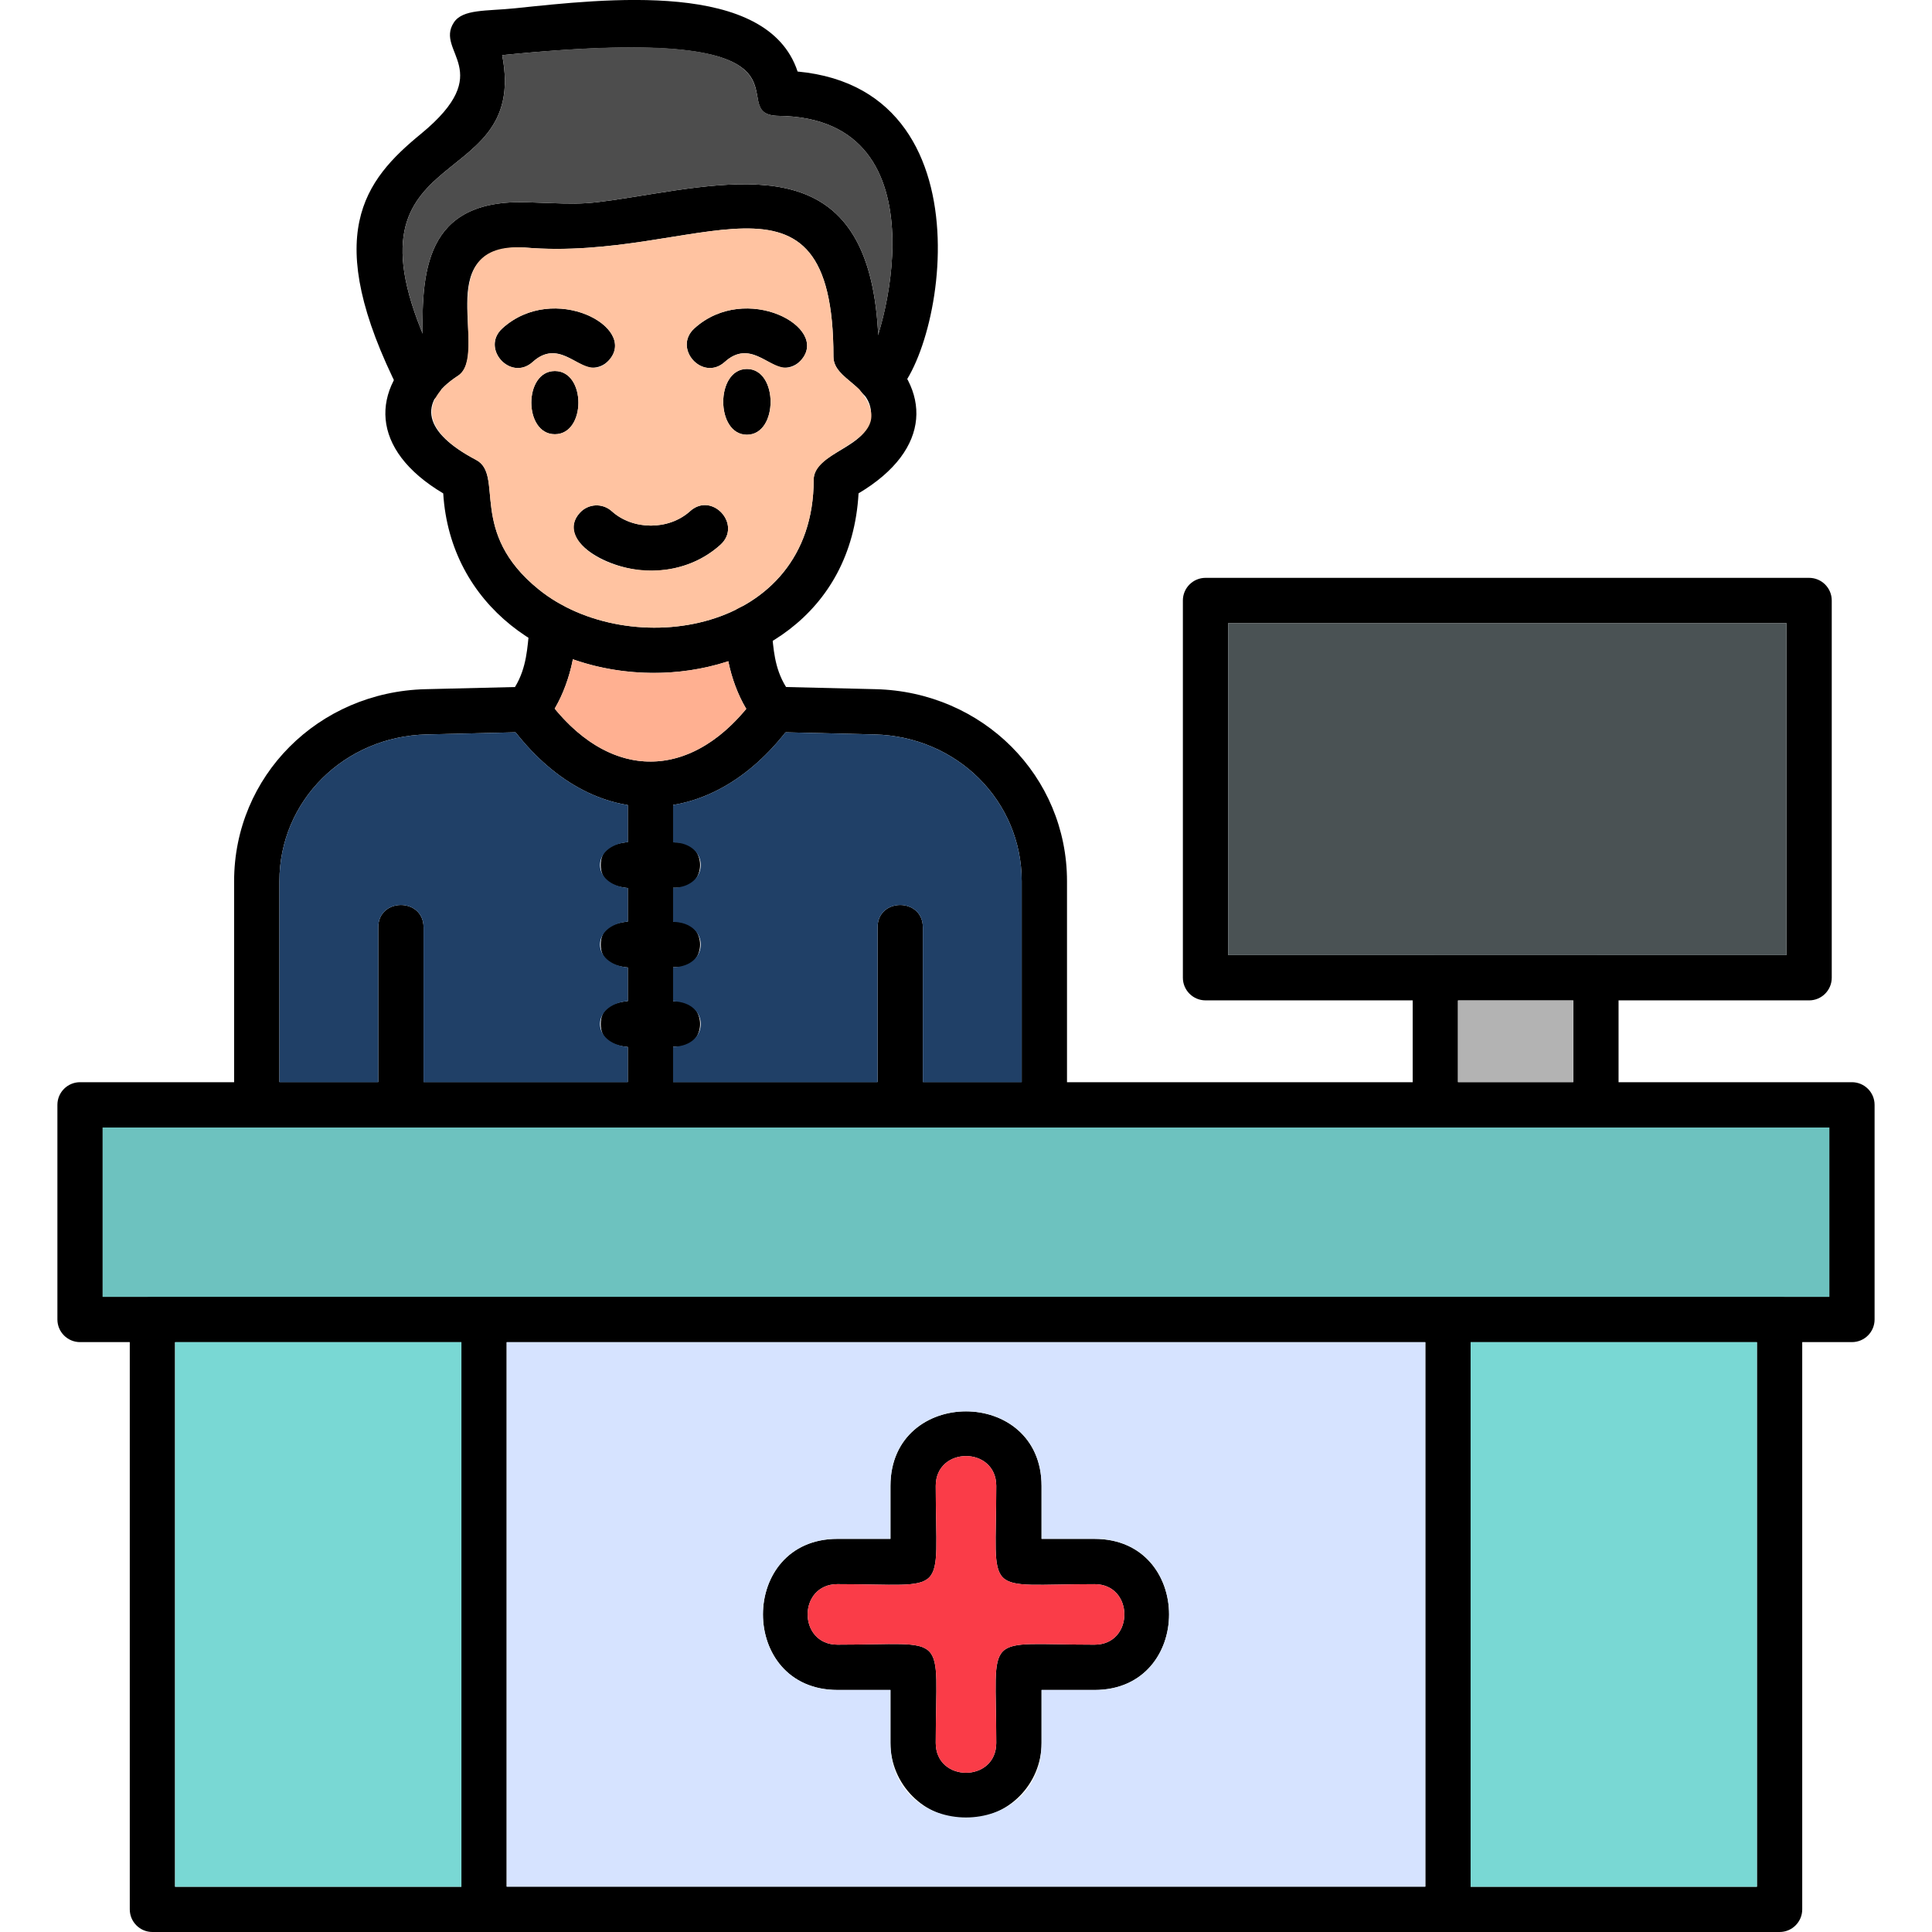 <svg clip-rule="evenodd" fill-rule="evenodd" height="512" image-rendering="optimizeQuality" shape-rendering="geometricPrecision" text-rendering="geometricPrecision" viewBox="0 0 1706.66 1706.66" width="512" xmlns="http://www.w3.org/2000/svg" xmlns:xodm="http://www.corel.com/coreldraw/odm/2003"><g id="Layer_x0020_1"><path d="m795.22 996c-11.04 0-20-8.97-20-20v-156.8c0-26.33 40-26.33 40 0v156.8c0 11.03-8.96 20-20 20z"/><path d="m354.15 996c-11.04 0-20-8.97-20-20v-156.8c0-26.33 40-26.33 40 0v156.8c0 11.03-8.96 20-20 20z"/><path d="m574.59 996c-11.04 0-20-8.97-20-20v-283.26c0-26.33 40-26.33 40 0v283.26c0 11.03-8.94 20-20 20z"/><path d="m598.7 784.16c-31.38 0-68.02 6.9-68.02-20 0-26.89 36.65-20 68.02-20 26.32 0 26.33 40 0 40z"/><path d="m598.7 854.37c-31.38 0-68.02 6.9-68.02-20s36.65-20 68.02-20c26.32 0 26.33 40 0 40z"/><path d="m598.7 924.59c-31.36 0-68.02 6.9-68.02-20s36.66-20 68.02-20c26.32 0 26.33 40 0 40z"/><path d="m490.15 383.58c-27.73 0-27.73-55.83 0-55.83 27.72 0 27.73 55.83 0 55.83z"/><path d="m659.8 384.02c-27.89 0-27.89-58.09 0-58.09 27.87 0 27.89 58.09 0 58.09z"/><path d="m523.06 324.85c-13.53 0-30.46-25.05-52.42-5.17-19.51 17.67-46.35-12-26.83-29.67 45.44-41.14 120.28-.8 94.08 28.25-3.94 4.37-9.37 6.58-14.83 6.58z"/><path d="m692.7 324.85c-13.52 0-30.46-25.05-52.42-5.17-19.51 17.67-46.35-12-26.83-29.67 45.44-41.13 120.28-.81 94.08 28.25-3.94 4.37-9.37 6.58-14.83 6.58z"/><path d="m574.97 504.23c-37.79 0-84.58-27.11-62.79-51.21 7.4-8.2 20.06-8.83 28.25-1.42 18.72 16.94 50.37 16.94 69.11 0 19.5-17.67 46.37 11.99 26.83 29.67-16.94 15.31-39.17 22.96-61.41 22.96z"/><path d="m922.55 996h-695.74c-11.04 0-20-8.97-20-20v-197.56c0-92.84 74.31-167.35 169.17-169.64l78.94-1.9c21.11-34.45 1.55-74.36 32.69-74.43 43.01-.09 9.47 113.42-21.83 114.17l-88.83 2.13c-72.96 1.76-130.14 58.72-130.14 129.66v177.54h655.74v-177.54c0-70.96-57.15-127.91-130.13-129.66l-88.83-2.13c-31.31-.75-64.91-111.76-21.81-111.73 31.1.02 11.26 37.85 32.6 71.98l79 1.9c94.87 2.28 169.17 76.8 169.17 169.64v197.54c.01 11.05-8.96 20.02-20 20.02z"/><path d="m577.9 594.43c-95.35 0-180.2-59.59-186.37-158.59-65.25-38.8-64.4-92.02-17.98-130.59-1.72-64.91 1.01-129.63 92.27-126.56 54.45 1.83 46.53 2.88 112.92-7.77 102.07-16.37 193.52-23.27 197.37 134.1 46.57 38.46 47.78 91.81-17.69 130.78-6.13 108.89-96.43 158.62-180.54 158.62zm-118.37-375.85c-80.16 0-26.24 94.65-54.99 113.37-36.99 24.08-29.68 50.31 15.93 74.26 25.47 13.38-7.59 63.68 55.55 114.57 79.22 63.87 242.75 39.72 242.75-96.87 0-24.97 49.28-27.57 50.62-57.41 1.15-25.58-33.15-31.06-33.15-51.36 0-186.54-120.94-83.43-272.72-96.49-1.38-.07-2.7-.08-4-.08z"/><path d="m370.91 357.05c-7.31 0-14.33-4.02-17.86-10.99-70.09-138.59-31.14-186.82 18.73-227.75 67.96-55.79 12.11-72.17 29.09-98.37 7.84-12.09 28.72-9.99 54.26-12.64 78.89-8.19 222.7-25.29 249.43 55.89 181.27 16.92 122.84 278.17 77.56 290.37-16.13 4.35-38.32-15.37-15.54-36.43 10.84-10.02 72.97-212.9-78.59-214.77-54.39-.67 60.94-84.28-244.39-53.65 25.29 129.61-161.47 68.62-54.83 279.32 6.75 13.34-3.01 29.02-17.87 29.02z"/><path d="m574.17 712.74c-46.34 0-90.85-26.46-125.14-74.45-15.24-21.33 17.27-44.6 32.54-23.26 55.68 77.83 131.72 76.07 186.28-.02 15.29-21.32 47.78 1.99 32.51 23.29-34.43 48.01-79.23 74.44-126.19 74.44z"/><path d="m1572.02 1706.66h-1437.38c-11.04 0-20-8.97-20-20v-521.09c0-11.04 8.96-20 20-20h1437.38c11.04 0 20 8.97 20 20v521.09c0 11.04-8.96 20-20 20zm-1417.38-40h1397.37v-481.08h-1397.37z"/><path d="m1635.96 1185.58h-1565.25c-11.04 0-20-8.97-20-20v-189.6c0-11.04 8.96-20 20-20h1565.23c11.04 0 20 8.97 20 20v189.58c.02 11.04-8.96 20.01-19.98 20.01zm-1545.25-40.01h1525.23v-149.57h-1525.23z"/><path d="m1598.1 883.69h-533.19c-11.04 0-20-8.97-20-20v-333.24c0-11.04 8.97-20 20-20h533.19c11.04 0 20 8.96 20 20v333.23c0 11.04-8.96 20.02-20 20.02zm-513.17-40.01h493.17v-293.24h-493.17z"/><path d="m1409.78 996h-141.87c-11.04 0-20-8.97-20-20v-112.31c0-11.04 8.97-20 20-20h141.87c11.04 0 20 8.96 20 20v112.31c.01 11.03-8.96 20-20 20zm-121.85-40.01h101.86v-72.3h-101.86z"/><path d="m1279.08 1706.66h-851.5c-11.04 0-20-8.97-20-20v-521.09c0-11.04 8.96-20 20-20h851.52c11.04 0 20 8.97 20 20v521.09c0 11.04-8.97 20-20.01 20zm-831.5-40h811.51v-481.08h-811.51z"/><path d="m853.33 1606.37c-36.79 0-66.73-29.94-66.73-66.75v-46.76h-46.76c-87.83 0-87.82-133.5 0-133.49l46.76.01v-46.75c0-87.85 133.48-87.84 133.48 0v46.75h46.76c87.84 0 87.85 133.5 0 133.49l-46.76-.01v46.76c0 36.8-29.96 66.75-66.75 66.75zm-113.49-206.99c-35.2 0-35.18 53.46 0 53.46 100.03 0 86.76-13.25 86.76 86.78 0 35.19 53.47 35.19 53.47 0 0-100.04-13.27-86.77 86.77-86.77 35.19 0 35.19-53.46 0-53.46-100.04 0-86.77 13.26-86.77-86.77 0-35.19-53.47-35.19-53.47 0 0 100.03 13.27 86.76-86.76 86.76z"/><path d="m1084.93 843.68h493.17v-293.24h-493.17z" fill="#4a5254"/><path d="m1287.93 883.69v72.3h101.85v-72.3z" fill="#b3b3b3"/><path d="m1409.78 996h-1319.07v149.57h1525.23v-149.57z" fill="#6dc2bf"/><path d="m1552.01 1185.58h-252.92v481.09h252.92z" fill="#79d8d4"/><path d="m407.58 1666.67v-481.09h-252.94v481.09z" fill="#79d8d4"/><path d="m447.57 1185.58v481.08h811.51v-481.08zm292.26 307.27c-87.83 0-87.82-133.5 0-133.49l46.76.01v-46.75c0-87.85 133.48-87.84 133.48 0v46.75h46.76c87.84 0 87.85 133.5 0 133.49l-46.76-.01v46.76c0 87.83-133.48 87.86-133.48 0v-46.76z" fill="#d6e3ff"/><path d="m739.83 1399.38c-35.2 0-35.18 53.46 0 53.46 100.03 0 86.76-13.25 86.76 86.78 0 35.19 53.47 35.19 53.47 0 0-100.04-13.27-86.77 86.77-86.77 35.19 0 35.19-53.46 0-53.46-100.04 0-86.77 13.26-86.77-86.77 0-35.19-53.47-35.19-53.47 0 0 100.03 13.27 86.76-86.76 86.76z" fill="#fa3c48"/><path d="m594.59 955.99h180.63v-136.78c0-26.33 40-26.33 40 0v136.78h87.33v-177.54c0-70.96-57.15-127.91-130.13-129.66l-78.52-1.89c-28.27 35.93-62.73 58.13-99.3 64.17v33.06c32.54.56 32.55 39.51 0 40.07v30.15c32.54.56 32.55 39.51 0 40.07v30.15c32.54.56 32.55 39.51 0 40.07v31.37z" fill="#204067"/><path d="m554.6 854.65c-32.79-3.33-32.79-37.22 0-40.55v-29.67c-32.79-3.33-32.79-37.22 0-40.55v-32.72c-36.38-5.9-70.84-28.15-99.14-64.27l-78.51 1.89c-72.96 1.76-130.14 58.72-130.14 129.66v177.54h87.35v-136.78c0-26.33 40-26.33 40 0v136.78h180.44v-31.13c-32.79-3.33-32.79-37.21 0-40.55v-29.67z" fill="#204067"/><path d="m489.97 626.01c51.77 62.9 118.32 61.69 169.26.19-7.17-11.83-12.96-27.27-15.87-42.08-44.3 14.5-94.13 13.5-137.31-1.7-2.92 15.34-8.8 31.37-16.07 43.59z" fill="#ffb091"/><path d="m540.43 451.6c18.72 16.94 50.37 16.94 69.11 0 19.5-17.67 46.37 11.99 26.83 29.67-56.94 51.49-153.13 3.78-124.19-28.25 7.4-8.2 20.06-8.83 28.25-1.42zm-64.41 69.19c79.57 64.14 242.75 39.21 242.75-96.87 0-29.72 78.4-32.69 40.75-79.43-9.78-9.69-23.28-16.59-23.28-29.33 0-186.54-120.94-83.43-272.72-96.49-83.99-5.76-30.94 95.03-58.99 113.28-33.77 21.98-32.02 49.08 15.93 74.26 25.47 13.38-7.59 63.68 55.55 114.57zm137.43-230.77c45.44-41.13 120.28-.81 94.08 28.25-20.71 22.98-39.69-23.54-67.25 1.42-19.51 17.67-46.35-12-26.83-29.67zm-169.64 0c45.44-41.14 120.28-.8 94.08 28.25-20.71 22.98-39.69-23.54-67.25 1.42-19.51 17.67-46.35-12-26.83-29.67zm215.99 94c-27.89 0-27.89-58.09 0-58.09 27.87 0 27.89 58.09 0 58.09zm-169.65-56.27c27.72 0 27.73 55.83 0 55.83s-27.73-55.83 0-55.83z" fill="#ffc3a1"/><path d="m465.83 178.7c54.45 1.83 46.53 2.88 112.92-7.77 100-16.04 189.79-22.98 197.03 124.7 17.02-54.44 36.78-191.73-87.78-193.27-53.76-.67 59.39-84.92-244.39-53.65 23.85 122.23-140.89 74.94-70.28 245.89-.93-61.14 6.24-118.81 92.5-115.9z" fill="#4d4d4d"/></g></svg>